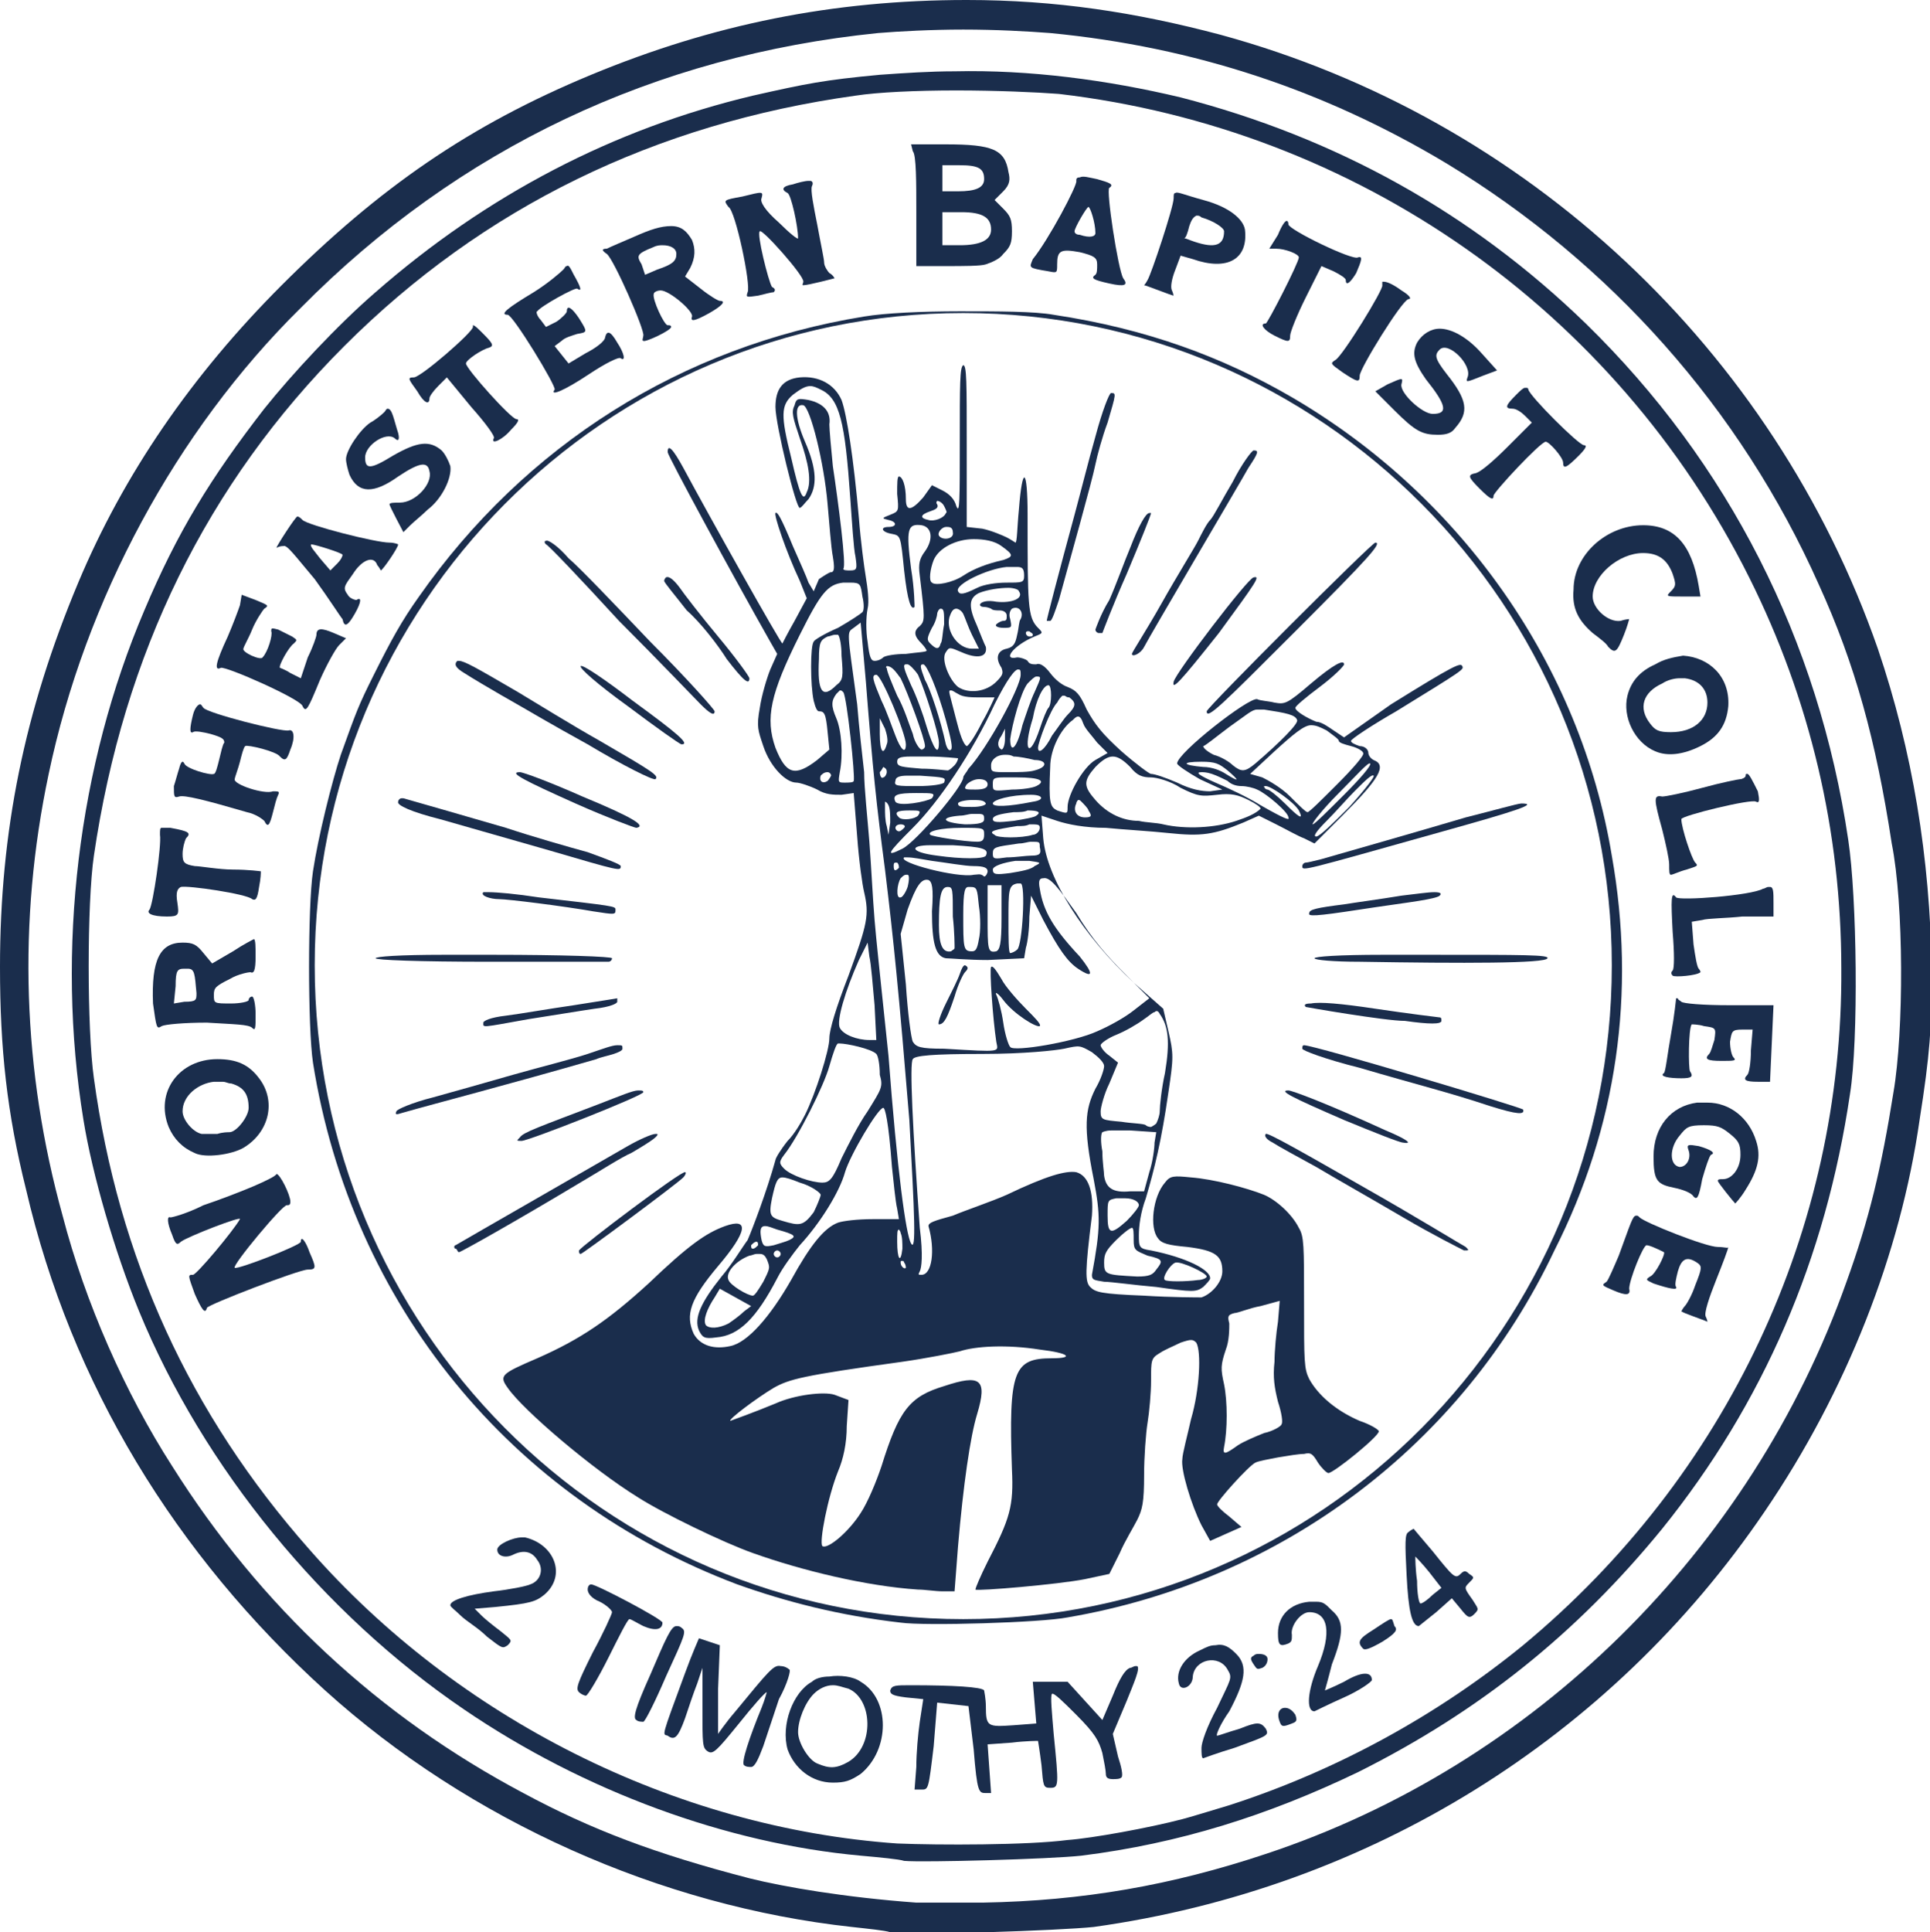 <?xml version="1.0" encoding="utf-8"?>
<!-- Generator: Adobe Illustrator 19.1.0, SVG Export Plug-In . SVG Version: 6.00 Build 0)  -->
<svg version="1.1" id="Layer_1" xmlns="http://www.w3.org/2000/svg" xmlns:xlink="http://www.w3.org/1999/xlink" x="0px" y="0px"
	 viewBox="0 0 111 111.1" style="enable-background:new 0 0 111 111.1;" xml:space="preserve">
<style type="text/css">
	.st0{fill:#1A2D4C;}
</style>
<g>
	<path class="st0" d="M39.2,93.6c-0.1-0.1-0.2-0.1-0.3-0.1c-0.3,0-0.6,0.7-1.5,2.8c-0.9,2-1,2.5-0.8,2.6C36.7,99,36.9,99,37,99
		c0.1,0,0.7-1.2,1.3-2.6C39.4,94,39.5,93.8,39.2,93.6z"/>
	<path class="st0" d="M38.1,93.3c0-0.2-3.8-2.2-4.1-2.2c-0.1,0-0.2,0.1-0.2,0.3c0,0.2,0.2,0.5,0.7,0.7c0.4,0.2,0.7,0.5,0.7,0.6
		s-0.5,1.2-1.1,2.3c-0.9,1.8-1,2.1-0.8,2.3c0.1,0.1,0.3,0.2,0.4,0.2c0.1,0,0.7-1,1.3-2.2c0.6-1.2,1.1-2.2,1.2-2.2s0.4,0.2,0.8,0.4
		C37.7,93.8,38.1,93.7,38.1,93.3z"/>
	<path class="st0" d="M45.4,96c-0.1-0.1-0.3-0.2-0.5-0.2c-0.4-0.1-0.7,0.3-2.6,2.6c-0.6,0.7-1,1.3-1,1.3c0,0,0-1.2,0-2.6l0.1-2.5
		l-0.6-0.2c-0.3-0.1-0.6-0.2-0.6-0.2l0,0c0,0-0.4,0.9-0.8,2c-1.4,3.8-1.3,3.5-1,3.6c0.4,0.3,0.6,0.1,1-1c0.2-0.6,0.5-1.5,0.7-2
		l0.3-0.9l0,2.3c0,2.1,0,2.3,0.3,2.5c0.3,0.2,0.5,0,1.8-1.6c0.8-1,1.5-1.8,1.6-1.8c0,0-0.1,0.4-0.3,0.9c-0.7,1.7-1.2,3.2-1,3.3
		c0.1,0.1,0.3,0.1,0.4,0.1c0.2,0,0.4-0.4,0.7-1.2c0.2-0.6,0.6-1.8,0.9-2.7C45.3,96.8,45.5,96,45.4,96z"/>
	<path class="st0" d="M30.2,88.4c-0.1,0-0.1,0-0.2,0v0c-0.5,0-1.4,0.4-1.4,0.7c0,0.4,0.5,0.5,0.9,0.3c0.6-0.3,1.1-0.2,1.4,0.3
		c0.4,0.5,0.2,1.2-0.4,1.4c-0.2,0.1-1.2,0.3-2.1,0.4c-1.5,0.2-2.5,0.5-2.5,0.8c0,0.1,0.3,0.3,0.6,0.6s1,0.7,1.5,1.2
		c0.9,0.7,0.9,0.7,1.2,0.5c0.3-0.3,0.2-0.3-0.4-0.8c-0.4-0.3-0.9-0.7-1.1-0.9l-0.4-0.4l1.2-0.1c2-0.2,2.3-0.3,2.8-0.7
		C32.6,90.6,31.9,88.8,30.2,88.4z"/>
	<path class="st0" d="M17.3,71.4c0,0.2-3.6,1.6-3.8,1.5c-0.2-0.1,2.8-3.7,3-3.6c0.1,0,0.2,0,0.2-0.2c0-0.4-0.6-1.6-0.8-1.6
		c0,0,0,0,0,0c0,0.1-0.6,0.4-1.3,0.7c-0.7,0.3-2,0.8-2.9,1.1C10.7,69.8,9.9,70,9.8,70c-0.2-0.1-0.2,0.3,0.1,1
		c0.2,0.6,0.3,0.6,0.5,0.4c0.4-0.3,3.5-1.5,3.4-1.3c-0.4,0.7-2.5,3.2-2.7,3.2c-0.3,0-0.3,0,0.1,1.1c0.4,0.9,0.6,1.2,0.7,0.8
		C12,75,17.2,73,17.7,73c0.5,0,0.5-0.1,0.1-1C17.6,71.4,17.3,71,17.3,71.4z"/>
	<path class="st0" d="M95.2,38.2c-0.9,0.4-1.4,1-1.6,1.8c-0.3,1.2,0.4,2.7,1.6,3.2c0.7,0.3,1.6,0.2,2.6-0.3c1-0.5,1.5-1.2,1.6-2.3
		c0.1-1.7-1.1-2.8-2.6-2.9C96.2,37.8,95.7,37.9,95.2,38.2z M98.2,40.4c0,1-0.8,1.7-2.1,1.7c-0.7,0-0.9-0.1-1.2-0.5
		c-0.7-0.9-0.4-1.8,0.7-2.3c0.3-0.2,0.7-0.3,1-0.3c0.1,0,0.2,0,0.3,0C97.7,39.1,98.2,39.6,98.2,40.4z"/>
	<path class="st0" d="M11.2,66.3c0.6,0.3,2.1,0.1,2.8-0.3c1.5-0.9,1.9-2.7,0.9-4c-0.6-0.8-1.3-1.1-2.4-1.1c-2.2,0-3.6,1.9-2.8,3.9
		C10,65.5,10.5,66,11.2,66.3z M12.3,62.2c0.1,0,0.2,0,0.2,0v0c0.1,0,0.2,0,0.3,0c0.2,0,0.3,0.1,0.5,0.1c0.7,0.2,1,0.6,1,1.4
		c0,0.5-0.7,1.4-1.1,1.4c-0.1,0-0.4,0-0.7,0.1c-0.3,0-0.7,0-0.9,0c-0.5-0.1-1.1-0.8-1.1-1.3C10.5,63,11.4,62.3,12.3,62.2z"/>
	<path class="st0" d="M71.3,99.4c-0.7,0.2-1.2,0.4-1.3,0.4c-0.1,0,0.2-0.7,0.7-1.4c0.9-1.7,1.1-2.6,0.4-3.3
		c-0.4-0.4-0.7-0.6-1.2-0.5c-0.3,0-0.5,0.1-0.9,0.3c-0.9,0.4-1.4,1.2-1.2,1.9c0.1,0.5,0.8,0.2,0.8-0.4c0.1-1,1.5-1.3,2-0.4
		c0.3,0.5,0.2,0.5-0.6,2.2c-0.6,1.1-0.9,2-0.9,2.3c0,0.3,0,0.6,0.1,0.6c0,0,0.8-0.3,1.8-0.6c1.9-0.7,2-0.7,1.8-1.1
		C72.5,99,72.3,99,71.3,99.4z"/>
	<path class="st0" d="M77.3,96.7c-0.6,0.3-1.1,0.5-1.1,0.5c0,0,0.2-0.7,0.4-1.5c0.7-1.8,0.7-2.5,0-3.1c-0.4-0.4-0.5-0.5-0.9-0.5
		c-0.1,0-0.3,0-0.4,0c-1.1,0.1-1.8,0.8-1.8,1.8c0,0.7,0.1,0.8,0.6,0.6c0.2-0.1,0.2-0.2,0.2-0.5c-0.1-0.5,0.5-1.3,1-1.3
		c1.1,0,1.3,1.2,0.5,3.1c-0.6,1.4-0.7,2.6-0.2,2.6c0,0,0.8-0.4,1.7-0.8c0.9-0.4,1.6-0.9,1.6-1C78.9,96.1,78.3,96.1,77.3,96.7z"/>
	<path class="st0" d="M84.5,91c0.3-0.3,0.3-0.3,0-0.5c-0.2-0.2-0.3-0.2-0.5,0c-0.3,0.3-0.4,0.2-1.6-1.3c-0.6-0.7-1.1-1.3-1.1-1.3
		l0,0c0,0-0.2,0.1-0.3,0.2c-0.2,0.1-0.2,0.6-0.1,2.5c0.1,2,0.3,2.9,0.7,2.9c0,0,0.5-0.4,1-0.8l0.9-0.8l0.5,0.6
		c0.4,0.5,0.5,0.6,0.8,0.3s0.2-0.3-0.1-0.8C84.2,91.3,84.2,91.3,84.5,91z M82.4,91.7c-0.3,0.3-0.6,0.5-0.7,0.5
		c-0.1,0-0.2-0.6-0.2-1.3c-0.1-0.7-0.1-1.3-0.1-1.4c0,0,0.4,0.4,0.8,0.9l0.7,0.9L82.4,91.7z"/>
	<path class="st0" d="M49.5,96.7c-0.4-0.3-1.2-0.4-1.8-0.3c-0.4,0-0.8,0.1-1,0.3c-1.1,0.6-1.8,2.5-1.4,3.9c0.4,1.1,1.4,1.9,2.6,1.9
		c0.7,0,1-0.1,1.6-0.5C51.2,100.6,51.2,97.7,49.5,96.7z M48.8,101.3c-0.7,0.4-1.1,0.4-1.8,0.1c-0.5-0.2-1.1-1.2-1.1-1.8
		c0-0.7,0.4-1.7,0.9-2.2c0.3-0.3,0.7-0.5,1.1-0.5c0.3,0,0.5,0.1,0.9,0.2C50.2,97.7,50.3,100.4,48.8,101.3z"/>
	<path class="st0" d="M73.9,98.2c-0.3,0-0.5,0.3-0.3,0.8c0.1,0.3,0.2,0.3,0.7,0.1c0.3-0.1,0.3-0.2,0.2-0.5
		C74.3,98.3,74.1,98.2,73.9,98.2z"/>
	<path class="st0" d="M72.4,95.1c-0.1,0-0.2,0-0.3,0.1c-0.2,0.1-0.2,0.2,0,0.5c0.2,0.3,0.2,0.3,0.5,0.2c0.2-0.1,0.3-0.3,0.3-0.5
		C72.9,95.2,72.7,95.1,72.4,95.1z"/>
	<path class="st0" d="M65.4,95.8L65.4,95.8c0,0-0.1,0-0.1,0c-0.1,0-0.2,0.1-0.3,0.1c-0.3,0.1-0.6,0.6-1,1.6l-0.6,1.4l-1-1.1l-1-1.1
		l-1,0l-1,0l0.1,1.2l0.1,1.2l-1.3,0.1c-1.5,0.1-1.6,0.1-1.6-1.1c0-0.4-0.1-0.9-0.1-0.9c-0.1-0.2-1.8-0.3-4.2-0.3
		c-0.9,0-1.1,0-1.2,0.3c0,0.2,0.1,0.3,0.9,0.4l1,0.1L52.9,99c-0.1,0.7-0.2,1.8-0.2,2.6l-0.1,1.3H53c0.4,0,0.4,0,0.7-2.5l0.2-2.5
		l0.9,0.1l0.9,0.1l0.3,2.5c0.2,2.5,0.3,2.5,0.7,2.5H57l-0.1-1.4l-0.1-1.4l1.4-0.1c0.8-0.1,1.5-0.1,1.5-0.1c0,0,0.1,0.6,0.2,1.4
		c0.1,1.2,0.1,1.3,0.5,1.3c0.5,0,0.5-0.1,0.2-3.1c-0.1-1.2-0.2-2.2-0.1-2.3s0.7,0.5,1.4,1.2c1.1,1.1,1.3,1.5,1.5,2.2
		c0.1,0.5,0.2,1,0.2,1.2c0,0.2,0.1,0.3,0.4,0.3c0.2,0,0.4,0,0.5-0.1c0.1-0.1,0-0.6-0.2-1.2L64,99.7l0.8-1.9
		C65.2,96.8,65.6,95.9,65.4,95.8C65.5,95.8,65.5,95.8,65.4,95.8z"/>
	<path class="st0" d="M14.5,59.1c0.2,0.2,0.2,0,0.2-0.8c0-0.5-0.1-1-0.2-1c-0.1,0-0.2,0.1-0.2,0.2c0,0.1-0.5,0.2-1,0.2
		c-1,0-1,0-1-0.5c0-0.4,0.1-0.5,0.9-0.9c0.5-0.3,1.1-0.4,1.2-0.4c0.2,0.1,0.3-0.1,0.3-0.9c0-0.5,0-1-0.1-1c0,0-0.6,0.3-1.2,0.7
		l-1.2,0.7l-0.5-0.6c-0.4-0.5-0.6-0.6-1.2-0.6c-1.3,0-1.8,1-1.7,3.5C9,59.1,9,59.2,9.3,59c0.2-0.1,1.3-0.2,2.6-0.2
		C13.5,58.9,14.3,58.9,14.5,59.1z M10.6,57.6L10,57.7l0.1-1c0-0.9,0.1-1,0.5-1c0.1,0,0.1,0,0.2,0h0c0.4,0,0.4,0.3,0.5,1.4
		C11.3,57.5,11.3,57.6,10.6,57.6z"/>
	<path class="st0" d="M73.3,19.3c0.8,0.4,0.9,0.4,0.9,0c0-0.2,0.4-1.2,0.9-2.2l0.9-1.8l0.7,0.3c0.4,0.2,0.7,0.4,0.7,0.5
		c0,0.4,0.3,0.1,0.6-0.4c0.3-0.7,0.4-1,0.1-0.9c-0.3,0.2-4-1.6-4-1.9c0-0.2-0.1-0.2-0.1-0.2c-0.1,0-0.3,0.3-0.5,0.8L73,14.3h0.4
		c0.5,0,1.3,0.3,1.3,0.5c0,0.3-1.8,3.8-1.9,3.8C72.4,18.6,72.7,19,73.3,19.3z"/>
	<path class="st0" d="M52.7,12.2v3.1h1.7c1,0,2,0,2.3-0.1s0.8-0.3,1-0.6c0.4-0.4,0.5-0.6,0.5-1.3c0-0.7-0.1-0.9-0.5-1.3l-0.5-0.5
		l0.5-0.5c0.4-0.4,0.4-0.7,0.3-1.1c-0.2-1.3-0.9-1.6-3.6-1.6h-2l0.1,0.4C52.7,8.9,52.7,10.5,52.7,12.2z M54.2,10.3V9.5h1
		c1.1,0,1.4,0.2,1.4,0.8c0,0.5-0.5,0.7-1.5,0.7h-0.9V10.3z M54.2,13.2v-1h1.1c1.2,0,1.7,0.3,1.7,1c0,0.6-0.6,0.9-1.8,0.9h-1V13.2z"
		/>
	<path class="st0" d="M43,16.8c-0.1,0.3-0.1,0.3,0.6,0.2c0.4-0.1,0.8-0.2,0.9-0.2c0.1-0.1,0.1-0.2-0.1-0.3c-0.2-0.3-0.9-3.1-0.7-3.2
		c0.1-0.2,2.6,2.6,2.5,2.9c0,0.1-0.1,0.2,0,0.2c0.3,0,1.8-0.4,1.8-0.4c0,0-0.1-0.2-0.3-0.3c-0.1-0.1-0.3-0.4-0.3-0.6
		c0-0.2-0.2-1.1-0.4-2.2c-0.2-1-0.4-2-0.3-2.2c0.1-0.2,0-0.3-0.1-0.3h0c0,0-0.1,0-0.1,0c-0.2,0-0.6,0.1-0.9,0.2
		c-0.6,0.1-0.7,0.3-0.3,0.5c0.2,0.1,0.6,1.9,0.6,2.6c0,0.1-0.5-0.3-1.1-0.9c-0.8-0.7-1.1-1.2-1-1.4c0.1-0.4,0.1-0.4-1.1-0.1
		c-1.1,0.2-1.1,0.2-0.8,0.6C42.3,12.1,43.2,16.4,43,16.8z"/>
	<path class="st0" d="M82.4,23.8c-0.6,0-1.9-1.2-1.8-1.7c0.1-0.4,0.1-0.4-0.8,0l-0.7,0.4l1.1,1.1c1.2,1.2,1.6,1.4,2.5,1.4
		c0.5,0,0.8-0.1,1-0.4c0.8-0.9,0.7-1.6-0.5-3.1c-0.7-0.9-0.7-1.1-0.4-1.4c0.5-0.5,1.9,0.9,1.6,1.6c-0.1,0.3-0.1,0.3,0.9-0.1l0.8-0.3
		l-0.9-1c-0.8-0.9-1.7-1.4-2.4-1.4l0,0c-0.5,0-1,0.3-1.3,0.8c-0.3,0.6-0.2,1.1,0.5,2.1C83.2,23.3,83.3,23.8,82.4,23.8z"/>
	<path class="st0" d="M34.9,14.6c0.4,0.3,2.2,4.4,2.1,4.7c0,0.1-0.1,0.3,0,0.3c0.1,0.1,1.6-0.6,1.6-0.8c0-0.1-0.1-0.1-0.2-0.1
		c-0.2,0-0.9-1.5-0.8-1.8c0-0.1,0.2-0.2,0.4-0.2c0.5,0,1.9,1.2,1.8,1.5c-0.1,0.3,0.1,0.3,1-0.2c0.7-0.4,1-0.7,0.6-0.7
		c-0.1,0-0.6-0.3-1.1-0.7l-0.9-0.7l0.3-0.5c0.3-0.6,0.3-1.1,0.1-1.6c-0.3-0.5-0.6-0.8-1.2-0.8s-1.2,0.2-2.1,0.6
		c-0.7,0.3-1.4,0.6-1.6,0.7C34.6,14.3,34.6,14.4,34.9,14.6z M37.6,14.2c0.2-0.1,0.4-0.1,0.5-0.1c0.5,0,0.8,0.2,0.8,0.5
		c0,0.4-0.2,0.6-1.1,0.9l-0.7,0.3l-0.2-0.6C36.6,14.7,36.6,14.6,37.6,14.2z"/>
	<path class="st0" d="M87,23.5c0.2,0,0.5,0.2,0.7,0.4l0.4,0.4l-1.4,1.4c-0.8,0.8-1.5,1.4-1.8,1.5c-0.5,0.1-0.5,0.2,0.2,0.9
		c0.6,0.6,0.8,0.7,0.8,0.4c0-0.2,2.7-3.1,3-3.1c0.2,0,1,0.9,1,1.2c0,0.4,0.2,0.3,0.9-0.4c0.4-0.4,0.5-0.6,0.3-0.6
		c-0.3,0-3.1-2.8-3.2-3.2c0,0,0-0.1-0.1-0.1c0,0-0.1,0-0.1,0c-0.1,0-0.3,0.2-0.5,0.4C86.6,23.3,86.5,23.5,87,23.5z"/>
	<path class="st0" d="M67.4,16.7c-0.1-0.2,0-0.7,0.2-1.2l0.3-0.8l0.7,0.2c2,0.7,3.2,0,3-1.7c-0.1-0.6-0.9-1.3-2.4-1.7
		c-1.1-0.3-1.5-0.5-1.6-0.4c-0.1,0-0.1,0.1-0.1,0.3c0,0.5-1.3,4.4-1.5,4.7c-0.1,0.2-0.2,0.3-0.2,0.3c0.1,0,1.6,0.6,1.7,0.6
		C67.5,17.1,67.5,16.9,67.4,16.7z M68.4,13c0.1-0.3,0.2-0.5,0.4-0.6c0,0,0.1,0,0.1,0c0,0,0.1,0,0.2,0.1c0.7,0.2,1.3,0.6,1.3,0.8
		c0,0.8-0.5,1-1.7,0.6c-0.3-0.1-0.5-0.2-0.6-0.2C68.2,13.7,68.3,13.4,68.4,13z"/>
	<path class="st0" d="M60.3,15.6c0.5,0.1,0.5,0.1,0.5-0.4c0-0.8,0.2-0.9,1.3-0.7c0.8,0.2,1,0.3,1,0.7c0,0.3,0,0.5-0.1,0.6
		c-0.3,0.2-0.1,0.3,0.8,0.5c0.9,0.2,1.1,0.1,0.8-0.3c-0.3-0.5-1-5.1-0.8-5.2c0.3-0.2,0-0.3-0.7-0.5c-0.5-0.1-0.8-0.2-1-0.1
		c-0.2,0-0.2,0.1-0.2,0.2c0.1,0.2-1.6,3.4-2.5,4.5C59.2,15.4,59.1,15.4,60.3,15.6z M62.6,11.9c0.1,0,0.4,0.9,0.4,1.5
		c0,0.2-0.3,0.3-0.9,0.1c-0.2,0-0.3-0.1-0.3-0.2C61.8,13.1,62.5,11.9,62.6,11.9z"/>
	<path class="st0" d="M76.8,20.7c-0.3,0.2-0.3,0.2,0.4,0.7c0.9,0.6,1,0.6,1,0.2c0-0.4,2.4-4.3,2.8-4.4c0.2,0,0.1-0.2-0.4-0.5
		c-0.4-0.3-0.8-0.5-1-0.5c0,0-0.1,0-0.1,0c0,0,0,0.1,0,0.2C79.6,16.6,77.2,20.5,76.8,20.7z"/>
	<path class="st0" d="M22.9,27.4c1.2-0.8,1.7-0.9,1.8-0.3c0.2,0.7-0.8,1.8-1.7,1.8c-0.3,0-0.6,0-0.6,0.1c0,0.1,0.8,1.6,0.8,1.6
		c0,0,0.2-0.2,0.4-0.4c0.2-0.2,0.7-0.6,1-0.9c0.8-0.6,1.4-1.8,1.3-2.5c-0.1-0.3-0.3-0.7-0.5-0.9c-0.7-0.6-1.4-0.5-2.8,0.3
		c-1.3,0.8-1.6,0.8-1.6,0.1c0-0.7,1.2-1.5,1.7-1.1c0.2,0.2,0.3,0.1,0.2-0.3c-0.1-0.3-0.2-0.7-0.3-1c-0.1-0.3-0.2-0.4-0.3-0.4l0,0
		c-0.1,0-0.1,0.1-0.2,0.2c-0.2,0.2-0.6,0.5-0.8,0.6c-0.6,0.4-1.4,1.6-1.4,2.1c0,0.2,0.1,0.6,0.2,0.9C20.6,28.4,21.5,28.4,22.9,27.4z
		"/>
	<path class="st0" d="M29.2,18.1c0.3,0,2.8,4.1,2.7,4.3c-0.3,0.4,0.5,0.1,2-0.9c0.9-0.6,1.7-1,1.8-0.9c0.3,0.2,0.2-0.3-0.2-0.9
		c-0.4-0.7-0.6-0.7-0.7-0.3c0,0.2-0.5,0.6-1.1,0.9l-1,0.6l-0.4-0.5l-0.4-0.5l0.4-0.3c0.2-0.2,0.6-0.3,0.9-0.4
		c0.6-0.1,0.6-0.1,0.1-0.9c-0.4-0.6-0.7-0.8-0.7-0.4c0,0.1-0.3,0.4-0.6,0.6l-0.6,0.3l-0.3-0.4c-0.2-0.2-0.3-0.5-0.2-0.5
		c0.2-0.3,2.2-1.4,2.3-1.3c0.3,0.2,0.2-0.1-0.2-0.8c-0.2-0.4-0.3-0.6-0.4-0.5c-0.1,0-0.1,0.1-0.2,0.2c-0.2,0.2-0.9,0.8-1.7,1.3
		C29.2,17.7,28.7,18.1,29.2,18.1z"/>
	<path class="st0" d="M16.3,31.4c0.2-0.1,0.7,0.6,1.8,1.9c0.8,1.1,1.5,2.2,1.6,2.3c0.1,0.5,0.3,0.4,0.7-0.3c0.4-0.7,0.4-1,0.1-0.8
		c-0.1,0-0.4-0.1-0.5-0.3c-0.3-0.4-0.2-0.5,0.3-1.2c0.5-0.8,1.2-1.1,1.4-0.5c0.1,0.1,0.2,0.3,0.2,0.3c0.1,0,1-1.3,1-1.5
		c0,0-0.2-0.1-0.5-0.1c-0.8,0-4.7-1-5-1.3c-0.1-0.1-0.2-0.2-0.3-0.2c-0.1,0-1.2,1.7-1.2,1.8C16.1,31.4,16.2,31.4,16.3,31.4z
		 M19.7,31.9c0,0.1-0.1,0.3-0.3,0.5L19,32.8l-0.6-0.7c-0.3-0.4-0.6-0.7-0.5-0.8C18.1,31.3,19.7,31.8,19.7,31.9z"/>
	<path class="st0" d="M10.3,45.8c0.3-0.1,1.5,0.2,3.9,0.9c0.5,0.1,0.9,0.4,1,0.5c0.2,0.4,0.3,0.3,0.5-0.5c0.1-0.4,0.2-0.8,0.3-1
		c0.1-0.2,0-0.2-0.3-0.2c-0.5,0.2-2.3-0.4-2.2-0.7c0-0.1,0.2-0.6,0.3-1c0.1-0.4,0.2-0.8,0.3-0.9c0.1-0.1,1.8,0.3,2,0.6
		c0.3,0.3,0.4,0.2,0.6-0.4c0.3-0.7,0.2-1.2-0.1-1.1c-0.4,0.1-4.7-1-4.9-1.3c-0.1-0.1-0.1-0.2-0.2-0.2c-0.1,0-0.3,0.2-0.4,0.6
		c-0.2,0.8-0.2,1.1,0,1c0.1-0.1,0.6,0,1,0.1c0.7,0.2,0.8,0.3,0.8,0.5c-0.1,0.1-0.2,0.6-0.3,1c-0.1,0.4-0.2,0.8-0.3,0.8
		c-0.2,0.1-1.6-0.3-1.7-0.6c-0.1-0.2-0.2-0.1-0.3,0.3c-0.1,0.3-0.2,0.7-0.3,1C10,45.8,10,45.9,10.3,45.8z"/>
	<path class="st0" d="M12.7,38.4c0.3-0.1,4.6,1.8,4.7,2.2c0.2,0.4,0.3,0.2,1-1.5c0.4-0.9,0.9-1.8,1.1-2l0.4-0.4l-0.7-0.3
		c-0.7-0.3-1-0.3-1,0.1c0,0.1-0.2,0.7-0.5,1.3L17.3,39l-0.6-0.3c-0.3-0.2-0.6-0.3-0.6-0.3c-0.1-0.1,0.5-1.2,0.8-1.4
		c0.2-0.2,0.2-0.2-0.1-0.4c-0.2-0.1-0.6-0.3-0.8-0.4c-0.4-0.1-0.4-0.1-0.4,0.1c0.1,0.2-0.2,1.2-0.5,1.5C15,38,13.9,37.5,14,37.3
		c0-0.1,0.3-0.6,0.5-1.1c0.2-0.5,0.6-1.1,0.7-1.2c0.3-0.2,0.2-0.2-0.5-0.5l-0.8-0.3l-0.1,0.6c-0.1,0.3-0.4,1.1-0.7,1.8
		C12.4,38.1,12.3,38.6,12.7,38.4z"/>
	<path class="st0" d="M24.7,22.9c0-0.1,0.2-0.4,0.5-0.7l0.5-0.5l1.4,1.7c0.8,0.9,1.4,1.7,1.3,1.8c-0.2,0.4,0.5,0.1,1-0.5
		c0.4-0.4,0.5-0.6,0.3-0.6c-0.3,0-2.9-2.9-2.9-3.2c0-0.2,0.9-0.8,1.3-0.9c0.3-0.1,0.3-0.2-0.3-0.8c-0.3-0.3-0.5-0.5-0.6-0.5
		c0,0,0,0,0,0.1c0,0.3-3,2.9-3.4,2.9c-0.4,0-0.3,0.1,0.2,0.8C24.4,23.2,24.7,23.3,24.7,22.9z"/>
	<path class="st0" d="M91.6,36.4c0.4,0.3,0.8,0.6,0.9,0.8c0.4,0.4,0.5,0.3,0.9-0.7c0.2-0.5,0.3-0.9,0.3-0.9s-0.2,0-0.5,0.1
		c-0.7,0.1-1.6-0.7-1.6-1.4c0-1.2,1.5-2.5,2.9-2.5c0.9,0,1.4,0.4,1.7,1.2c0.2,0.6,0.2,0.7-0.1,1c-0.3,0.3-0.3,0.3,0.7,0.3h1
		l-0.1-0.6c-0.4-2.4-1.4-3.5-3.2-3.5c-2.1,0-4,1.7-4,3.7C90.4,35,90.8,35.7,91.6,36.4z"/>
	<path class="st0" d="M10.2,51.9c-0.1-0.6,0-0.8,0.2-0.9c0.4-0.1,3.8,0.4,4.1,0.7c0.2,0.1,0.3,0,0.4-0.7c0.1-0.5,0.1-0.8,0.1-0.9
		c0,0-0.7-0.1-1.6-0.1c-0.8,0-1.9-0.2-2.2-0.2c-0.6-0.1-0.7-0.2-0.7-0.7c0-0.3,0.1-0.7,0.2-0.9c0.3-0.3,0.2-0.4-0.9-0.6
		c-0.2,0-0.4,0-0.5,0c-0.1,0-0.1,0.1-0.1,0.4c0.1,0.6-0.4,4-0.6,4.3c-0.2,0.2,0.1,0.4,1,0.4C10.3,52.7,10.3,52.6,10.2,51.9z"/>
	<path class="st0" d="M80,93.1c-0.1,0-0.4,0.2-1,0.6c-0.8,0.5-1,0.7-0.6,1.1c0.1,0.1,0.4,0,1.1-0.4c0.8-0.5,0.9-0.7,0.7-0.9
		C80.1,93.2,80.1,93.1,80,93.1z"/>
	<path class="st0" d="M96.7,57.6c-0.1-0.1-0.2-0.1-0.2-0.2h0c0,0,0,0-0.1,0c0,0-0.1,1-0.3,2.1s-0.3,2.1-0.4,2.2
		c-0.3,0.2,0.3,0.3,1,0.3c0.6,0,0.7-0.1,0.5-0.4c-0.1-0.1-0.1-2.5,0.1-2.7c0,0,0.4,0,0.7,0.1c0.7,0.1,0.7,0.1,0.6,0.8
		c-0.1,0.3-0.2,0.7-0.3,0.8c-0.3,0.3-0.1,0.4,0.7,0.4c0.7,0,0.9,0,0.7-0.2c-0.1-0.1-0.2-0.5-0.2-0.9c0.1-0.6,0.1-0.7,0.7-0.7h0.6
		l-0.1,1.2c0,0.7-0.1,1.3-0.2,1.4c-0.3,0.3-0.1,0.4,0.6,0.4h0.7l0.1-2.2l0.1-2.2l-2.5,0C97.9,57.8,96.8,57.7,96.7,57.6z"/>
	<path class="st0" d="M98.2,63.4L98.2,63.4c-0.2,0-0.4,0-0.6,0c-1.5,0.2-2.5,1.4-2.5,3.1c0,1.4,0.2,1.6,1.2,1.8
		c0.5,0.1,1,0.3,1.1,0.5c0.2,0.2,0.3,0.1,0.5-1c0.2-0.7,0.4-1.3,0.5-1.4c0.3-0.1,0-0.3-0.7-0.5c-0.6-0.1-0.7-0.1-0.6,0.2
		c0.2,0.5-0.1,1-0.5,1C96,67,96,66,96.6,65.3c0.4-0.5,0.5-0.6,1.4-0.6c0.8,0,1,0.1,1.5,0.5c0.5,0.4,0.6,0.6,0.6,1.2
		c0,0.8-0.5,1.4-1,1.4c-0.2,0-0.3,0-0.3,0.1c0,0.1,0.9,1.2,1,1.3c0,0,0.3-0.3,0.6-0.8c0.7-1.1,0.9-1.9,0.6-2.8
		C100.6,64.3,99.5,63.4,98.2,63.4z"/>
	<path class="st0" d="M98.8,71.7c-0.7,0-4.2-1.4-4.5-1.7c-0.1-0.1-0.1-0.1-0.2-0.1h0c-0.2,0-0.3,0.4-1,2.3c-0.3,0.7-0.6,1.4-0.7,1.5
		c-0.3,0.2-0.3,0.2,0.4,0.5c0.7,0.3,1,0.3,0.9-0.1c0-0.5,0.8-2.5,1-2.5c0.2,0,0.8,0.3,1,0.4c0.1,0.1-0.5,1.3-0.8,1.4
		c-0.3,0.2-0.2,0.2,0.2,0.4c0.9,0.3,1.4,0.4,1.3,0.2c-0.1-0.1,0-0.5,0.1-0.9c0.2-0.7,0.5-0.9,1.1-0.5c0.3,0.2,0.3,0.3-0.1,1.3
		c-0.2,0.6-0.5,1.1-0.6,1.2s-0.2,0.3-0.2,0.3c0.1,0.1,1.3,0.5,1.5,0.6c0,0,0-0.1-0.1-0.3c-0.1-0.2,0.2-1.1,0.6-2.1s0.7-1.8,0.7-1.9
		C99.4,71.8,99.2,71.7,98.8,71.7z"/>
	<path class="st0" d="M96.4,51.6c-0.3-0.4-0.3,0.1-0.2,2c0.1,1.2,0.1,2.1,0,2.2c-0.1,0.1-0.1,0.2,0,0.3c0.1,0.1,1.4,0,1.6-0.2
		c0,0,0-0.1-0.1-0.2c-0.1-0.1-0.2-0.7-0.3-1.4L97.3,53l0.6-0.1c0.3-0.1,1.4-0.1,2.3-0.2l1.8,0v-0.8c0-0.6,0-0.9-0.2-0.9
		c0,0-0.1,0-0.1,0c-0.1,0-0.2,0.1-0.3,0.1C100.7,51.5,96.6,51.8,96.4,51.6z"/>
	<path class="st0" d="M92.7,49.2c-1.8-10.9-8.6-20.6-18.3-26.3c-4.1-2.4-8.5-4-13.8-4.8c-1.1-0.2-3.2-0.2-5.4-0.2v0
		c-2.2,0-4.3,0.1-5.5,0.3c-10.5,1.7-19.5,7.4-25.6,16.1c-1,1.4-1.6,2.5-2.6,4.5c-0.9,1.8-1,2.1-1.9,4.6c-0.5,1.5-1.3,4.7-1.6,6.7
		c-0.3,2-0.3,9,0,11c2.2,13.9,11.4,25.1,24.4,30c2.8,1,5.9,1.8,9.4,2.2c1.4,0.2,8.1,0,9.6-0.3c12.3-2.1,22.7-9.9,28-21.1
		C93,64.8,94.1,57.1,92.7,49.2z M55.4,93.1c-20.6,0-37.3-16.8-37.3-37.6C18.1,34.8,34.8,18,55.4,18C76,18,92.7,34.8,92.7,55.5
		C92.7,76.3,76,93.1,55.4,93.1z"/>
	<path class="st0" d="M108,37.3C102,20.1,87.8,6.8,70.2,2c-4.9-1.3-9.5-2-14.6-2v0C47.9,0,41,1.4,34,4.3C27,7.2,21.8,10.8,16.2,16.4
		C11,21.6,7.1,27.3,4.5,33.5C1.4,40.9,0,47.8,0,55.6c0,4.7,0.4,8.4,1.5,12.8c2.6,11.2,8.6,21,17.2,28.8c8.3,7.5,19.3,12.4,30.3,13.6
		c0.9,0.1,1.9,0.2,2.2,0.3c1.3,0.2,9.8-0.1,11.7-0.3c15.8-2.2,29.7-10.8,38.6-23.9c4.7-6.9,7.8-14.8,8.9-22.5
		c0.6-3.8,0.7-5.3,0.7-8.6C111,49.3,110,43.2,108,37.3z M108.9,62.8c-0.7,4.4-1.4,7.3-2.7,10.9c-5.5,15.5-18,27.8-33.4,32.9
		c-5.4,1.8-10.5,2.7-16.3,2.8c-1.7,0-3.4,0-3.8,0c-4.1-0.3-7.6-0.9-9.6-1.4c-5.4-1.4-9.1-2.8-13-4.9C21.8,98.7,15,92.4,9.9,84.3
		c-2.7-4.2-5-9.4-6.3-14.4C1.3,61.6,1,53,2.8,44.5c2.1-10,7.3-19.7,14.5-26.8C26.4,8.5,37.7,3.2,50.5,1.9c1.2-0.1,3.1-0.2,4.9-0.2
		c1.9,0,3.7,0.1,5,0.2c8.3,0.8,15.8,3.3,22.8,7.5c9.4,5.7,16.9,14.1,21.4,24.2c2.1,4.6,3.3,9,4.2,14.9
		C109.5,52,109.5,59.3,108.9,62.8z"/>
	<path class="st0" d="M100.5,44.5L100.5,44.5c-0.1,0-0.1,0-0.1,0.1c0,0.1-0.2,0.2-0.3,0.2c-0.1,0-1.1,0.2-2.2,0.5s-2.1,0.5-2.3,0.5
		c-0.5-0.1-0.5,0.1,0,1.9c0.2,0.8,0.4,1.7,0.4,2c0,0.4,0,0.6,0.1,0.6c0.1,0,0.5-0.2,0.9-0.3c0.6-0.2,0.7-0.2,0.5-0.4
		c-0.2-0.2-0.8-2-0.8-2.5c0-0.2,4.1-1.2,4.3-1c0.2,0.1,0.2-0.1,0.1-0.6C100.8,44.9,100.6,44.5,100.5,44.5z"/>
	<path class="st0" d="M91.2,18.6c-6.6-6.4-14.4-10.7-23.3-13c-4.2-1-8.7-1.6-13-1.5l0,0c-1.4,0-2.9,0.1-4.3,0.2
		c-3.2,0.3-4.2,0.5-7.3,1.2c-8,1.9-15.3,5.7-21.7,11.3c-2.2,1.9-4.8,4.7-6.4,6.7c-3.1,4-5,7.1-6.9,11.6C4.5,44,3.2,54.6,4.8,64.4
		c0.5,3.1,1.8,7.6,3.2,11c3.7,9,10.6,17.4,18.7,22.9c6.9,4.7,15.1,7.7,22.8,8.4c1.1,0.1,2.2,0.2,2.5,0.3c1.1,0.1,8.4-0.1,10.2-0.3
		c5.6-0.7,10.7-2.3,15.9-4.8c7-3.5,12.6-8,17.5-14c5.8-7.2,9.4-15.5,10.8-25c0.5-3.1,0.4-11.3-0.1-14.6
		C104.6,36.8,99.4,26.6,91.2,18.6z M87.6,94.6c-4.9,4-10.7,7.2-16.9,9.2c-1,0.3-2.3,0.7-2.7,0.8c-1.9,0.5-5.2,1.1-6.6,1.2
		c-2.3,0.3-7.4,0.3-9.8,0.2c-12.8-0.9-25.3-7.2-33.8-16.9C10.9,81.3,6.8,72.3,5.4,62C5,59.2,5,51.9,5.4,49.2
		c1.7-11.6,6.5-21.4,14.4-29.3c8-8,17.9-12.8,29.4-14.4c1.3-0.2,3.5-0.3,5.8-0.3c2.3,0,4.6,0.1,5.9,0.2c17.1,2,32,12.4,39.7,27.8
		c3.5,7,5.3,14.6,5.3,22.5C106,70.7,99.3,84.9,87.6,94.6z"/>
	<path class="st0" d="M36.3,66.3c1.2-0.7,1.6-1,1.5-1.1c0,0,0,0-0.1,0c-0.2,0-0.9,0.3-1.6,0.7c-1.2,0.7-9.4,5.4-9.9,5.7
		c-0.1,0-0.1,0.2,0,0.2s0.1,0.2,0.2,0.2c0.1,0,3.3-1.8,6.8-3.9C34.4,67.4,35.8,66.5,36.3,66.3z"/>
	<path class="st0" d="M78.5,68.3c-3.5-2-5.6-3.2-5.7-3.1s0,0.3,0.4,0.5c0.3,0.2,1.4,0.8,2.5,1.4c1,0.6,3.3,1.9,5,2.9
		s3.3,1.8,3.5,1.9c0.3,0,0.3,0,0.1-0.2C84.1,71.6,81.5,70,78.5,68.3z"/>
	<path class="st0" d="M79.7,65c-3.5-1.6-5.4-2.3-5.6-2.3c-0.6,0,0.2,0.4,3.2,1.7c1.7,0.7,3.2,1.3,3.4,1.3
		C81.3,65.8,80.9,65.5,79.7,65z"/>
	<path class="st0" d="M35.3,60.6c0.3-0.1,0.5-0.2,0.5-0.3c0-0.2,0-0.2-0.3-0.2c-0.3,0-0.8,0.2-1.7,0.5c-0.9,0.3-2.9,0.8-4.3,1.2
		c-1.4,0.4-3.5,1-4.6,1.3c-1.2,0.3-2.1,0.7-2.1,0.8c-0.1,0.2,0,0.2,0.3,0.1c2.1-0.6,6-1.6,11.2-3.1C34.5,60.8,35,60.7,35.3,60.6z"/>
	<path class="st0" d="M31,51.6c-1.3-0.2-2.4-0.3-2.9-0.3l0,0c-0.2,0-0.3,0-0.3,0c-0.2,0.2,0.4,0.4,0.9,0.4c0.5,0,3.7,0.4,5.4,0.7
		c1.3,0.2,1.3,0.2,1.3-0.1C35.4,52.1,35.3,52.1,31,51.6z"/>
	<path class="st0" d="M35,55.3c0.1,0,0.2-0.1,0.2-0.2c0-0.1-2.9-0.2-6.8-0.2c-1.1,0-2.1,0-2.9,0c-2.5,0-3.9,0.1-3.9,0.2
		c0,0.1,2.4,0.2,6.6,0.2C31.8,55.3,34.9,55.3,35,55.3z"/>
	<path class="st0" d="M75,60.1c-0.1,0-0.1,0.1-0.1,0.2c0,0.1,1.3,0.6,3.3,1.1c3.4,1,5.1,1.4,7.5,2.2c1.6,0.5,2,0.5,1.9,0.2
		C87.6,63.7,75.6,60.1,75,60.1z"/>
	<path class="st0" d="M78.2,52.3c1.3-0.2,2.8-0.4,3.4-0.5c0.6-0.1,1.1-0.2,1.2-0.3c0.1-0.1,0.1-0.2-0.3-0.2c-0.4,0-1,0.1-1.9,0.2
		c-1.2,0.2-2.7,0.4-3.3,0.5c-1.6,0.2-2,0.3-2,0.5C75.2,52.7,75.6,52.7,78.2,52.3z"/>
	<path class="st0" d="M72.1,33.2c-0.3,0-4.5,5.5-4.6,6c-0.1,0.5,0.3,0.1,2.6-2.8C72.3,33.4,72.5,33.1,72.1,33.2z"/>
	<path class="st0" d="M74.5,36.3c4.3-4.3,5-5.1,4.6-5.1c-0.2,0-9.7,9.5-9.7,9.7C69.4,41.4,70.2,40.6,74.5,36.3z"/>
	<path class="st0" d="M75.1,57.9c0,0,1.1,0.2,2.4,0.4c1.3,0.2,2.7,0.4,3.3,0.4v0c1.4,0.2,2.1,0.2,2.1,0c0-0.1,0-0.2-0.1-0.2
		c0,0-1.7-0.2-3.7-0.5c-2-0.3-3.2-0.4-3.7-0.3h0C75,57.7,75,57.8,75.1,57.9z"/>
	<path class="st0" d="M29.1,58.4c-0.9,0.1-1.3,0.3-1.3,0.4c0,0.3-0.2,0.3,2.6-0.2c1.3-0.2,3.1-0.5,3.8-0.6c0.9-0.1,1.3-0.3,1.3-0.4
		c0-0.1,0-0.2,0-0.2c0,0-1.2,0.2-2.5,0.4C31.6,58,29.9,58.3,29.1,58.4z"/>
	<path class="st0" d="M76,49.4c-0.4,0.1-0.8,0.2-0.9,0.2c-0.1,0-0.2,0.1-0.2,0.2c0,0.3-0.1,0.3,8.1-2c4.3-1.2,5.5-1.6,4.5-1.6
		c-0.2,0-1.6,0.4-3.2,0.8C81.6,47.8,77.4,49,76,49.4z"/>
	<path class="st0" d="M79.5,54.9c-2.5,0-3.9,0.1-3.9,0.2c0,0.1,1.1,0.2,2.6,0.2c6,0.1,10.7,0.1,10.8-0.2c0.1-0.2-1.3-0.2-6.7-0.2
		C81.3,54.9,80.3,54.9,79.5,54.9z"/>
	<path class="st0" d="M60.4,35.7c0.1,0,0.3-0.6,0.5-1.2c0.6-2.2,1.9-6.8,2.1-7.8c0.1-0.5,0.4-1.6,0.7-2.4c0.5-1.7,0.5-1.7,0.2-1.7
		c-0.1,0-0.5,1-0.9,2.5c-0.4,1.4-0.9,3.4-1.2,4.5c-0.9,3.3-1.6,6-1.6,6.1C60.2,35.7,60.3,35.7,60.4,35.7z"/>
	<path class="st0" d="M33.3,71.9c0,0.1,0,0.2,0.1,0.2c0.1,0,5.5-4,5.9-4.4c0.1-0.1,0.2-0.3,0.1-0.3C39.2,67.3,33.5,71.6,33.3,71.9z"
		/>
	<path class="st0" d="M35.6,35.7c2.3,2.3,4.4,4.5,4.7,4.8c0.5,0.5,0.8,0.7,0.8,0.4c0-0.1-1.6-1.9-3.7-4c-2-2.1-4.1-4.3-4.7-4.8
		c-0.6-0.7-1.2-1.1-1.3-1c-0.1,0-0.1,0.1,0,0.2C31.5,31.3,33.4,33.3,35.6,35.7z"/>
	<path class="st0" d="M55.5,55.5c-0.1,0-0.2,0.2-0.3,0.5c-0.1,0.3-0.5,1.1-0.8,1.7s-0.5,1.2-0.4,1.2c0.3,0,0.5-0.4,0.9-1.6
		c0.2-0.7,0.5-1.3,0.6-1.4C55.7,55.7,55.7,55.6,55.5,55.5C55.6,55.5,55.5,55.5,55.5,55.5z"/>
	<path class="st0" d="M41.8,37.9c1,1.3,1.3,1.5,1.3,1.1c0-0.1-0.8-1.2-1.8-2.4s-2-2.5-2.2-2.8c-0.3-0.4-0.6-0.7-0.8-0.6
		c0,0-0.1,0.1-0.1,0.2c0,0.1,0.6,0.8,1.3,1.7C40.3,35.8,41.3,37.1,41.8,37.9z"/>
	<path class="st0" d="M63,36.2c0,0.1,0.1,0.2,0.2,0.2c0.1,0,0.2,0,0.2,0c0,0,0.6-1.6,1.4-3.4c0.8-1.9,1.4-3.4,1.4-3.5c0,0,0,0-0.1,0
		c-0.2,0-0.6,0.7-1.1,2c-0.3,0.7-0.8,2.1-1.2,3C63.3,35.3,63,36.2,63,36.2z"/>
	<path class="st0" d="M77.3,42.4L76.7,42c-0.3-0.2-0.7-0.5-1-0.5c-0.5-0.2-1.2-0.6-1.2-0.8c0-0.1,0.6-0.6,1.4-1.2s1.4-1.2,1.4-1.3
		c0-0.3-0.6,0-1.9,1.1c-1.4,1.2-1.5,1.2-2.1,1.1c-0.4-0.1-0.8-0.1-1-0.2c-0.5-0.1-4.6,3.1-4.6,3.7c0,0.1,0.6,0.5,1.3,0.9l1.3,0.6
		l-0.7,0.1c-0.5,0-1.1-0.1-1.9-0.5c-0.7-0.3-1.3-0.5-1.5-0.5c-0.1,0-0.9-0.6-1.7-1.3c-1.1-1-1.5-1.5-2-2.4c-0.4-0.9-0.6-1.1-1.1-1.3
		c-0.3-0.1-0.7-0.4-1-0.8c-0.3-0.4-0.6-0.6-0.8-0.5c-0.2,0-0.4,0-0.5-0.2c-0.1-0.1-0.4-0.2-0.6-0.2c-0.9,0.2-0.2-0.7,1-1.2
		c0.5-0.2,0.5-0.2,0.2-0.5c-0.6-0.6-0.6-1.3-0.6-6.5c0-2.7-0.3-2.9-0.5-0.3c-0.1,1-0.1,1.9-0.2,1.9c0,0-0.3-0.2-0.5-0.3
		s-0.9-0.4-1.4-0.5l-0.9-0.1v-4.7c0-3.6,0-4.6-0.2-4.6v0c-0.2,0.1-0.2,1.1-0.2,4.4c0,3.4,0,4.2-0.2,3.7c-0.1-0.4-0.4-0.7-0.8-0.9
		l-0.6-0.3l-0.5,0.7c-0.7,0.8-1,0.8-1,0.1c0-0.8-0.2-1.3-0.4-1.3c-0.1,0-0.1,0.4-0.1,1c0.1,1,0.1,1-0.4,1.2
		c-0.5,0.2-0.5,0.2-0.1,0.3c0.5,0.1,0.5,0.4,0,0.4c-0.5,0-0.4,0.3,0.2,0.4c0.5,0.1,0.5,0.1,0.7,2.1c0.2,1.8,0.4,2.3,0.6,2.1
		c0,0,0-1-0.2-2.2c-0.3-2.3-0.2-2.6,0.6-2.5c0.6,0.1,0.7,0.8,0.2,1.5c-0.3,0.4-0.4,0.7-0.3,1.4c0.3,2.5,0.3,2.6,0,2.9
		c-0.4,0.3-0.3,0.6,0.1,1c0.2,0.2,0.3,0.4,0.3,0.4c0,0.1-0.5,0.1-1.2,0.2c-0.6,0-1.2,0.1-1.3,0.2c-0.1,0.1-0.3,0.2-0.5,0.2
		c-0.2,0-0.3-0.2-0.4-1.1c-0.1-0.6-0.1-1.4,0-1.9c0.1-0.4,0-1.2-0.1-1.8c-0.1-0.6-0.3-2.1-0.4-3.4c-0.3-3.4-0.7-6-1-6.8
		c-0.4-0.9-1.3-1.4-2.4-1.3c-1,0.1-1.4,0.7-1.4,1.7c0,1,1.2,5.9,1.4,5.8c0.1,0,0.3-0.3,0.5-0.5c0.5-0.7,0.5-1.7-0.2-3.3
		c-0.6-1.4-0.6-2.2-0.1-2.1c0.4,0.1,1.2,3.3,1.4,5.7c0.1,1.1,0.2,2.5,0.3,3c0.1,0.6,0.1,0.9-0.1,0.9c-0.1,0-0.4,0.2-0.7,0.4L46.8,34
		l-0.3-0.5c-0.1-0.3-0.5-1.2-0.9-2.1c-0.7-1.7-0.9-2-1-1.9c-0.1,0.1,0.6,2.2,1.4,3.9l0.4,1l-0.7,1.3c-0.4,0.7-0.7,1.3-0.7,1.3
		c-0.1,0-4.2-7.3-5.7-10.1c-0.6-1.1-0.9-1.4-0.9-0.9c0,0.2,3.8,7.2,5.9,10.9l0.4,0.7l-0.4,0.9c-0.2,0.5-0.5,1.5-0.6,2.2
		c-0.2,1.1-0.1,1.3,0.2,2.2c0.4,1.2,1.3,2.1,1.9,2.1c0.2,0,0.8,0.2,1.2,0.4c0.5,0.3,0.9,0.3,1.4,0.3l0.7-0.1l0.2,2.5
		c0.1,1.4,0.3,2.8,0.4,3.2c0.3,1.3,0.2,1.8-0.9,4.8c-0.7,1.8-1.1,3.1-1.1,3.6c0,0.7-0.8,3.2-1.4,4.4c-0.2,0.4-0.6,1.1-1,1.5
		c-0.4,0.5-0.7,1-0.7,1.1c-0.5,1.8-1.3,3.9-1.6,4.6c-0.3,0.4-0.9,1.4-1.5,2.1c-1.2,1.5-1.6,2.4-1.3,3.1c0.2,0.4,0.3,0.5,1,0.4
		c1.3-0.1,2.3-1.1,3.5-3.4c0.3-0.6,0.9-1.4,1.3-1.9c1.2-1.3,2.3-3.1,2.6-4.2c0.3-1,1.9-3.7,2.2-3.7c0.1,0,0.3,0.7,0.5,3.4
		c0.1,0.9,0.2,2,0.3,2.4l0.1,0.6h-1.5c-0.9,0-1.7,0.1-2,0.2c-0.8,0.3-1.6,1.3-2.7,3.3c-1.2,2.1-2.5,3.6-3.5,3.8
		c-0.9,0.2-1.7,0-2.1-0.7c-0.5-1.1-0.2-2,1.4-3.9c1.7-2,1.8-2.8,0.4-2.3c-1.1,0.4-2.1,1.1-4.4,3.3c-2.3,2.1-3.9,3.2-6.4,4.3
		c-2.1,0.9-2.2,1-1.7,1.7c0.9,1.3,4.9,4.7,7.5,6.3c1.4,0.9,4.9,2.6,6.6,3.2c2.8,1,6.5,1.9,9.5,2.1c0.4,0,1,0.1,1.4,0.1l0.7,0
		l0.2-2.6c0.3-3.5,0.7-6.3,1.1-7.6c0.6-2,0.2-2.3-1.9-1.6c-2,0.6-2.6,1.4-3.6,4.6c-0.3,0.9-0.8,2.1-1.2,2.7
		c-0.7,1.1-1.9,2.1-2.2,1.9c-0.2-0.2,0.3-2.8,0.9-4.3c0.3-0.7,0.5-1.6,0.5-2.6l0.1-1.5L48,80.2c-0.6-0.2-2.3,0-3.4,0.5
		c-1.2,0.5-2.6,1-2.6,1c-0.1-0.1,1.5-1.3,2.5-1.9c0.9-0.5,1.6-0.7,7.4-1.5c1.4-0.2,2.9-0.5,3.3-0.6c0.9-0.3,2.7-0.4,4.6-0.1
		c1.7,0.2,2,0.5,0.7,0.5c-2.2,0-2.5,0.7-2.3,6.4c0.1,2.1-0.1,2.8-1.4,5.3c-0.4,0.8-0.7,1.5-0.7,1.6c0.1,0.1,4.8-0.3,6.3-0.6l1.4-0.3
		l0.6-1.2c0.3-0.7,0.8-1.5,1-1.9c0.3-0.6,0.4-1,0.4-2.6c0-1,0.1-2.4,0.2-3s0.2-1.7,0.2-2.4c0-1.2,0-1.3,0.5-1.6
		c0.3-0.2,0.8-0.4,1.2-0.6c0.6-0.2,0.7-0.2,0.9,0c0.3,0.5,0.2,2.7-0.3,4.4c-0.2,0.9-0.5,2-0.5,2.3c-0.1,0.6,0.5,2.6,1.1,3.8l0.5,0.9
		l0.9-0.4l0.9-0.4l-0.7-0.6c-0.4-0.3-0.7-0.6-0.7-0.7c0-0.2,1.8-2.2,2.2-2.4c0.2-0.1,0.8-0.2,1.3-0.3c0.6-0.1,1.2-0.2,1.5-0.2
		c0.4-0.1,0.5,0,0.8,0.5c0.2,0.3,0.5,0.6,0.6,0.6c0.3,0,2.9-2.1,2.9-2.4c0-0.1-0.5-0.4-1.1-0.6c-1.4-0.6-2.4-1.5-2.9-2.4
		c-0.3-0.6-0.3-1-0.3-4.4c0-3.3,0-3.8-0.3-4.3c-0.4-0.8-1.3-1.6-2-1.9c-1-0.4-2.9-0.9-4.2-1c-1-0.1-1.2-0.1-1.5,0.3
		c-0.7,0.8-0.9,2.6-0.4,3.2c0.2,0.3,0.6,0.4,1.7,0.5c1.6,0.2,2,0.5,2,1.4c0,0.6-0.6,1.3-1.2,1.5c-0.2,0-1.7,0-3.3-0.1
		c-2.5-0.1-2.8-0.2-3.1-0.5c-0.3-0.3-0.3-0.9,0.1-4.1c0.1-1.4-0.2-2.3-0.9-2.5c-0.6-0.1-1.7,0.2-4,1.3c-0.9,0.4-2.4,0.9-3.1,1.2
		c-1.1,0.3-1.4,0.4-1.4,0.6c0.4,1.4,0.2,2.8-0.4,2.8c-0.2,0-0.2,0-0.1-0.2c0.1-0.2,0.2-0.9,0-2.5c-0.4-5.6-0.6-9.5-0.4-9.7
		c0.1-0.2,1.1-0.3,4-0.3c2.4,0,4.2-0.2,4.7-0.3c0.9-0.2,0.9-0.2,1.6,0.2c0.4,0.3,0.7,0.6,0.7,0.8c0,0.2-0.2,0.8-0.5,1.3
		c-0.6,1.2-0.7,2.2-0.1,5.2c0.4,2.1,0.4,2.8-0.1,5.5c0,0.3,0.1,0.3,0.7,0.4c0.4,0,1.8,0.2,3,0.3c2.1,0.3,2.3,0.3,2.7,0
		c0.2-0.2,0.4-0.4,0.4-0.5c0-0.5-1.4-1.2-3.4-1.6c-0.7-0.1-0.7-0.2-0.7-0.9c0-0.5,0.1-1.3,0.4-2.1c0.5-1.7,0.9-3.3,1.3-6.1
		c0.3-2,0.3-2.2,0-3.5l-0.3-1.3l-1.7-1.5c-2.9-2.7-5-6-5.2-8.3l-0.1-1.3l0.9,0.3c0.6,0.2,1.6,0.4,2.8,0.4c1,0.1,2.7,0.2,3.6,0.3
		c1.9,0.2,2.6,0.1,4.3-0.6l0.9-0.4l1,0.5c0.6,0.3,1.3,0.7,1.6,0.8l0.6,0.3l1.6-1.6c2.1-2.1,2.6-2.9,1.8-3.2
		c-0.2-0.1-0.3-0.3-0.3-0.4c0-0.2-0.2-0.4-0.5-0.4c-0.3-0.1-0.5-0.2-0.5-0.3s1.2-0.9,2.6-1.7c3.9-2.4,3.9-2.4,3.8-2.6
		c-0.1-0.2-0.4-0.1-4.1,2.2L77.3,42.4z M59.1,36.3C59.1,36.3,59.1,36.3,59.1,36.3L59.1,36.3c0.1,0,0.1,0,0.1,0
		c0.1,0.1,0.2,0.1,0.2,0.2s-0.1,0.1-0.2,0.1S59,36.5,59,36.4C59,36.4,59,36.3,59.1,36.3z M70.4,79.6c-0.2-0.9-0.2-1.1,0.1-2
		c0.2-0.5,0.2-1.2,0.2-1.5c-0.1-0.4-0.1-0.5,0.3-0.6c0.2,0,0.9-0.3,1.5-0.4l1.1-0.3v0l-0.1,1.2c-0.1,0.6-0.2,1.7-0.2,2.3
		c-0.1,0.9,0,1.5,0.2,2.3c0.2,0.6,0.3,1.2,0.2,1.3c0,0.1-0.5,0.4-1,0.5c-0.5,0.2-1.2,0.5-1.5,0.7c-0.7,0.5-0.9,0.6-0.8,0.1
		C70.6,82.2,70.6,80.6,70.4,79.6z M70.7,41.8c1-0.7,1.3-1,1.6-1l0,0c0.1,0,0.3,0,0.4,0c1.3,0.2,1.8,0.3,1.9,0.6
		c0.1,0.2-1,1.3-2.4,2.5c-0.6,0.5-0.8,0.5-1.3,0.1c-0.2-0.2-0.7-0.5-1.1-0.6c-0.4-0.2-0.6-0.4-0.6-0.5
		C69.3,42.9,69.9,42.4,70.7,41.8z M69.1,43.8c0.8,0,1,0.1,1.5,0.5c0.7,0.6,0.7,0.7-0.1,0.2c-0.3-0.2-0.8-0.4-1.3-0.4
		C68,44,67.9,43.8,69.1,43.8z M60.3,39.4L60.3,39.4L60.3,39.4L60.3,39.4c0.2,0,0.2,1.1,0,1.3c-0.1,0.1-0.3,0.6-0.5,1.2
		c-0.6,1.8-1,1.3-0.4-0.6C59.6,40.2,60,39.4,60.3,39.4z M58.1,50.2c-0.8,0.1-1,0.1-1-0.2c0-0.2,0.6-0.4,1.3-0.5c0.3,0,0.5,0,0.8,0
		c0.7,0.1,0.7,0.1,0.3,0.3C59.3,50,58.7,50.1,58.1,50.2z M58.5,54.6c-0.1,0.1-0.3,0.2-0.4,0.2c-0.1,0-0.1-0.9-0.1-1.9
		c0-1.7,0-2,0.5-2.1c0.1,0,0.1,0,0.2,0C59,50.8,58.8,54.4,58.5,54.6z M56,50.3c-0.9,0.2-4.4-0.7-4-1c0,0,0.1,0,0.2,0l0,0
		c0.3,0,0.8,0.1,1.4,0.2c0.8,0.1,1.9,0.3,2.4,0.3c0.6,0,0.8,0.1,0.8,0.3c0,0.1-0.1,0.3-0.2,0.3C56.4,50.2,56.2,50.3,56,50.3z
		 M56.3,54c-0.1,0.6-0.2,0.7-0.4,0.7c-0.5,0-0.5-0.2-0.5-2.1c0-1.4,0.1-1.6,0.3-1.6c0,0,0.1,0,0.1,0c0.4,0,0.4,0.1,0.5,1.1
		C56.4,52.7,56.4,53.6,56.3,54z M54.9,54.5c0,0.1-0.1,0.1-0.2,0.2c-0.5,0.1-0.7-0.4-0.7-1.5c0-1.6,0.1-2.2,0.5-2.2
		c0.3,0,0.3,0.1,0.3,1.7C54.9,53.6,54.9,54.4,54.9,54.5z M51.8,50.5c0.1-0.1,0.2-0.2,0.3-0.2h0c0,0,0,0,0.1,0c0.1,0,0.1,0.3,0,0.7
		c-0.1,0.3-0.3,0.6-0.4,0.6C51.5,51.7,51.6,50.8,51.8,50.5z M51.4,49.8c0-0.1,0-0.2,0.1-0.2c0,0,0,0,0.1,0c0.1,0.1,0.1,0.2,0.1,0.3
		C51.5,50.1,51.4,50.1,51.4,49.8z M55.9,46c0.4,0,0.7,0,0.8,0.2c0,0.1-0.3,0.2-0.8,0.2c-0.6,0-0.8,0-0.8-0.2
		C55.1,46.1,55.5,46,55.9,46z M55.6,45.1c0.1-0.1,0.4-0.3,0.7-0.3c0.3,0,0.5,0.1,0.5,0.3c0,0.2-0.2,0.3-0.7,0.3
		C55.5,45.4,55.4,45.4,55.6,45.1z M55.2,46.9c0.3,0,0.5-0.1,0.7-0.1c0.1,0,0.3,0,0.4,0l0,0c0.3,0,0.3,0.1,0.3,0.3
		c0,0.2-0.2,0.3-1.1,0.3C54.2,47.3,54,47,55.2,46.9z M55.3,47.6c1.3,0,1.3,0,1.3,0.4c0,0.3-0.1,0.4-0.4,0.4c-0.7,0-2.6-0.3-2.7-0.4
		C53.3,47.8,54.1,47.6,55.3,47.6z M54,48.6c0.2,0,0.5,0,0.8,0c1.7,0.1,2.1,0.2,1.9,0.6c-0.1,0.2-1.4,0.2-2.8,0
		c-1.6-0.2-1.6-0.6-0.4-0.6C53.6,48.6,53.8,48.6,54,48.6z M56.8,50.9h0.4h0.4l0,1.9c0,1.5-0.1,1.8-0.3,1.9c-0.5,0.1-0.5-0.1-0.5-2
		V50.9z M59.3,45.7c0.7,0,0.8,0.3,0.1,0.4c-1.5,0.3-2.3,0.3-2.3,0.1C57.1,46,58.1,45.7,59.3,45.7z M57.1,45.1c0-0.3,0-0.4,0.6-0.4
		c0.2,0,0.4,0,0.8,0c1.3,0,1.7,0.2,1.1,0.5c-0.2,0.1-0.8,0.2-1.4,0.2C57.1,45.5,57.1,45.5,57.1,45.1z M58.3,46.7
		c0.3,0,0.6,0,0.8-0.1l0,0c0.6,0,0.8,0.1,0.5,0.3c-0.1,0.1-0.7,0.2-1.3,0.3c-0.9,0.1-1.2,0.1-1.2-0.1C57.1,46.9,57.5,46.8,58.3,46.7
		z M58.5,47.5c0.3,0,0.5,0,0.7-0.1v0c0.5,0,0.6,0,0.6,0.2c0,0.2-0.2,0.4-0.4,0.4c-0.6,0.2-2.1,0.2-2.2,0
		C56.8,47.8,57.2,47.7,58.5,47.5z M59.3,49.2c-0.3,0-0.9,0.1-1.4,0.1c-0.7,0.1-0.8,0.1-0.8-0.2c0-0.4,0.1-0.4,1.5-0.6
		c0.3,0,0.5-0.1,0.7-0.1c0.5,0,0.5,0,0.5,0.3C59.9,49.1,59.8,49.2,59.3,49.2z M59.5,44.3c-0.3,0.1-1,0.1-1.5,0.1c-1,0-1,0-1-0.4
		c0-0.3,0.3-0.6,0.8-0.6l0,0c0.2,0,0.3,0,0.5,0.1c0.3,0,0.8,0.1,1.2,0.2C60.2,43.7,60.3,44.1,59.5,44.3z M57.6,42.3l0.2-0.4v0.6
		c0,0.3-0.1,0.6-0.2,0.6C57.4,43,57.3,42.7,57.6,42.3z M59.1,39.3c0.2-0.2,0.4-0.4,0.5-0.4c0.3,0,0.3,0-0.1,0.9
		c-0.2,0.4-0.5,1.3-0.7,1.9c-0.3,1.3-0.7,1.7-0.7,0.8C58.2,41.7,58.7,39.8,59.1,39.3z M58.6,38.5c0.1,0,0.1,0.1,0.1,0.3
		c0,0.7-1.9,4.2-3,5.4c-0.1,0.2-0.3,0.4-0.3,0.5c0,0.5-2.7,3.7-3.5,4.1c-1,0.5-0.9,0.3,0.6-1.2c1.5-1.5,3.4-4.3,4.7-7.1
		C57.9,39.1,58.4,38.4,58.6,38.5z M55.1,43.6c0,0.1-0.1,0.3-0.2,0.4s-0.3,0.3-0.4,0.3c-0.1,0-0.8-0.1-1.5-0.1
		c-1.1-0.1-1.4-0.1-1.4-0.4c0-0.2,0.1-0.3,0.8-0.3c0.2,0,0.6,0,1,0C54.2,43.5,55.1,43.6,55.1,43.6z M55,41.4
		c-0.2-0.8-0.4-1.5-0.4-1.6c0-0.1,0-0.1,0.1-0.1s0.2,0.1,0.4,0.2c0.3,0.2,0.8,0.2,1.3,0.2c0.4,0,0.8,0,0.8,0c0,0-0.3,0.7-0.7,1.4
		c-0.4,0.8-0.8,1.4-0.9,1.4C55.4,42.8,55.2,42.2,55,41.4z M51.5,44.9c0-0.2,0.2-0.3,0.7-0.3c0.2,0,0.4,0,0.7,0
		c1.5,0.1,1.5,0.1,1.4,0.4c-0.1,0.1-0.7,0.2-1.5,0.2C51.6,45.2,51.4,45.2,51.5,44.9z M51.7,47c-0.3-0.3-0.1-0.4,0.6-0.4
		c0.6,0,0.7,0,0.5,0.3C52.6,47.1,51.9,47.2,51.7,47z M52,47.6c-0.1,0.1-0.2,0.2-0.3,0.2c-0.1,0-0.2-0.1-0.2-0.2s0.1-0.2,0.3-0.2
		S52.1,47.5,52,47.6z M51.5,46.1c-0.2-0.4,0.1-0.5,1.2-0.5c1,0,1.1,0,0.9,0.3C53.3,46.1,51.7,46.4,51.5,46.1z M58.7,35.6
		c-0.1,0.1-0.1,0.5-0.2,0.9c-0.1,0.5-0.2,0.7-0.6,0.8c-0.5,0.1-0.7,0.5-0.3,1.1c0.1,0.3,0.1,0.4-0.3,0.8c-0.6,0.6-1.6,0.7-2.2,0.3
		c-0.5-0.4-1-1.6-0.7-2c0.2-0.3,0.2-0.3,0.9,0c0.9,0.4,1.5,0.3,1.4-0.3c-0.1-0.2-0.3-0.7-0.5-1.2c-0.5-1.1-0.5-1.6,0.1-1.9
		c0.5-0.2,1.2-0.3,1.7-0.3l0,0c0.3,0,0.6,0.1,0.6,0.2c0.3,0.4-0.4,0.7-1.3,0.6c-0.5-0.1-0.8,0-0.9,0.1c-0.1,0.1,0,0.2,0.2,0.2
		c0.2,0,0.4,0.1,0.4,0.1c0.1,0.1,0.3,0.1,0.5,0.1c0.2,0,0.4,0.1,0.4,0.3c0,0.2,0,0.3-0.2,0.3c-0.1,0-0.3,0.1-0.4,0.2
		c-0.1,0.1,0.1,0.2,0.4,0.2c0.5,0,0.5,0,0.4-0.5c-0.1-0.3,0-0.5,0.1-0.6C58.6,34.8,58.9,35.2,58.7,35.6z M54.6,35.5
		c0.1-0.3,0.2-0.5,0.4-0.5c0.1,0,0.3,0.1,0.4,0.3c0.1,0.2,0.3,0.8,0.5,1.2l0.4,0.8h-0.4C55.1,37.3,54.4,36.3,54.6,35.5z M58.9,33.1
		c0,0.4-0.1,0.4-1,0.4c-0.6,0-1.3,0.1-1.7,0.3c-0.8,0.4-1,0.4-1.1,0.2c-0.2-0.4,1.7-1.3,2.8-1.4c0.2,0,0.4,0,0.6,0
		C58.8,32.6,58.9,32.7,58.9,33.1z M54.8,30.6c0.1,0.4-0.6,0.5-0.8,0.2c-0.1-0.2,0.2-0.5,0.4-0.5v0c0,0,0.1,0,0.1,0
		C54.7,30.3,54.8,30.4,54.8,30.6z M53.4,29.9c-0.5-0.1-0.5-0.3,0.1-0.5c0.3-0.1,0.5-0.2,0.4-0.4c-0.1-0.1,0-0.2,0-0.2
		c0.1,0,0.3,0.1,0.4,0.3c0.1,0.2,0.2,0.4,0.1,0.4C54.3,29.8,53.7,30,53.4,29.9z M53.7,32.2C54,31.5,55,31,56,31
		c0.6,0,1.2,0.1,1.6,0.4c0.7,0.5,0.7,0.6,0.1,0.8c-0.9,0.2-1.7,0.5-2.3,0.9c-0.6,0.4-1.6,0.6-1.8,0.4C53.4,33.4,53.5,32.7,53.7,32.2
		z M53.5,37c-0.2-0.2-0.2-0.3,0.1-0.9c0.2-0.3,0.3-0.7,0.3-0.8S54,35,54.1,35v0c0.2,0,0.2,0.2,0.2,0.9c-0.1,0.5-0.1,1-0.2,1.1
		C54,37.4,53.8,37.3,53.5,37z M53.1,38.2c0.2,0,0.8,1.4,1.3,3.2c0.3,1.1,0.4,1.6,0.3,1.7c-0.1,0.1-0.2,0-0.3-0.3
		c-0.3-1.4-0.9-3.2-1.2-3.7C52.9,38.3,52.9,38.2,53.1,38.2z M52.1,38.2c0,0,0.1,0,0.1,0c0.1,0,0.4,0.3,0.6,0.6
		c0.4,0.9,1.2,3.4,1.2,3.9c0,0.8-0.3,0.4-0.7-0.9c-0.2-0.7-0.6-1.8-0.9-2.4C52,38.5,51.9,38.2,52.1,38.2z M51,38.3
		C51.1,38.3,51.1,38.3,51,38.3c0.3,0,0.5,0.3,0.8,0.7c0.4,0.8,1.4,3.5,1.4,3.9c0,0.1-0.1,0.2-0.2,0.2c-0.1,0-0.4-0.4-0.5-0.9
		c-0.2-0.5-0.5-1.5-0.9-2.2c-0.3-0.7-0.6-1.4-0.6-1.6C50.9,38.4,51,38.3,51,38.3z M50.4,38.8c0.3,0,1.7,3.4,1.7,4
		c0,0.6-0.3,0.3-0.6-0.5c-0.2-0.5-0.5-1.4-0.8-2C50.2,39.1,50.1,38.8,50.4,38.8z M50.8,44.1C50.9,44.1,50.9,44.1,50.8,44.1
		c0.2,0.1,0.2,0.2,0.2,0.3c0,0.1-0.1,0.3-0.2,0.3c-0.1,0.1-0.2-0.1-0.2-0.3C50.7,44.3,50.8,44.1,50.8,44.1z M50.6,42.2v-0.9l0.3,0.6
		c0.1,0.3,0.2,0.7,0.1,0.9C50.8,43.5,50.6,43.2,50.6,42.2z M50.9,46.1L50.9,46.1L50.9,46.1L50.9,46.1c0,0,0.1,0,0.2,0.2
		c0.1,0.2,0.1,0.6,0.1,1l-0.1,0.7L51,47.5c-0.1-0.3-0.1-0.8-0.1-1C50.9,46.3,50.9,46.2,50.9,46.1z M47.9,26.8
		c-0.1-1-0.2-2.1-0.2-2.4c0.1-0.7-0.3-1.2-1.2-1.4c-0.6-0.1-0.7-0.1-0.8,0.3c-0.2,0.4-0.1,0.7,0.3,1.9c0.5,1.4,0.7,2.5,0.4,3.1
		c-0.2,0.6-0.4,0.2-0.9-2c-0.6-2.4-0.6-3,0.1-3.6c0.4-0.3,0.7-0.5,1-0.5c0.2,0,0.4,0.1,0.6,0.2c1.1,0.5,1.4,1.9,1.7,6.2
		c0.1,1.4,0.2,3,0.3,3.4c0.1,0.7,0.1,0.8-0.3,0.8c-0.2,0-0.4,0-0.4-0.1C48.7,32.6,48.2,28.8,47.9,26.8z M47.6,44.9
		c-0.3,0.2-0.5,0-0.4-0.3c0.1-0.1,0.2-0.2,0.4-0.2c0.1,0,0.2,0.1,0.2,0.2C47.8,44.6,47.7,44.8,47.6,44.9z M47,43.7
		c-1.3,1-1.8,0.8-2.4-0.7c-0.6-1.7-0.3-3.1,1.4-6.5c1.2-2.4,1.6-2.9,2.5-3h0c0.1,0,0.3,0,0.4,0c0.6,0,0.6,0.1,0.7,0.8
		c0.1,0.4,0.1,0.8,0,0.9s-0.7,0.5-1.4,0.9c-0.7,0.3-1.4,0.7-1.4,0.8c-0.2,0.2-0.2,2.5,0,3.4c0.1,0.4,0.2,0.6,0.3,0.6
		c0.3,0,0.4,0.1,0.5,1.2l0.1,1L47,43.7z M48.1,39.4c-0.8,0.8-1.1,0.4-1-1.5c0-1,0.1-1.1,0.5-1.3c0.1,0,0.3-0.1,0.4-0.1
		c0.1,0,0.2,0,0.2,0c0.1,0.1,0.2,0.6,0.2,1.2C48.5,38.9,48.5,39.1,48.1,39.4z M49.1,44.9c0,0.1-0.3,0.1-0.5,0.1
		c-0.4,0-0.4,0-0.3-0.6c0.2-1,0.1-2.4-0.2-3.1c-0.3-0.7-0.3-1,0-1.4c0.1-0.1,0.2-0.2,0.2-0.2v0c0.1,0,0.1,0,0.2,0.1
		C48.7,40,49.2,44.7,49.1,44.9z M49.4,55.2l0.5-1l0.1,0.8c0.1,0.4,0.2,1.7,0.3,2.8l0.1,2l-0.4,0c-0.7,0-1.5-0.3-1.7-0.7
		C48.1,58.7,48.6,57,49.4,55.2z M43.2,71.6c0.1-0.1,0.2-0.2,0.3-0.2c0.1,0,0.1,0.1,0.1,0.2c-0.1,0.1-0.2,0.2-0.3,0.2
		C43.2,71.8,43.2,71.7,43.2,71.6z M42.8,75.4c-0.2,0.2-0.6,0.5-0.9,0.7c-0.6,0.3-1.1,0.3-1.3,0.1c-0.2-0.3,0.1-1,0.5-1.6l0.3-0.5
		l0.9,0.5l0.9,0.5L42.8,75.4z M43.9,73.7c-0.3,0.5-0.5,0.8-0.6,0.8c-0.3,0-1.3-0.6-1.4-0.9c-0.2-0.4,0.4-1.1,1.2-1.4
		c0.1,0,0.3-0.1,0.4-0.1c0.1,0,0.1,0,0.2,0v0c0.2,0,0.3,0.1,0.4,0.3C44.3,72.9,44.3,72.9,43.9,73.7z M44.7,72.3
		c-0.1,0-0.2-0.1-0.2-0.2c0-0.1,0.1-0.2,0.2-0.2c0.1,0,0.2,0.1,0.2,0.2C44.9,72.2,44.8,72.3,44.7,72.3z M45.4,71.3
		c-0.2,0.1-0.6,0.2-0.9,0.3c-0.5,0.1-0.6,0.1-0.7-0.3c-0.1-0.5-0.1-0.8,0.2-0.8c0.2,0,0.4,0.1,0.7,0.2C45.8,71,45.8,71.1,45.4,71.3z
		 M46.8,69.7c-0.6,0.8-0.8,0.8-1.8,0.5c-0.7-0.2-0.8-0.3-0.6-1.3c0.2-0.9,0.3-1.2,0.6-1.2c0.2,0,0.5,0.1,1,0.3
		c0.7,0.2,1.2,0.6,1.2,0.7S47,69.3,46.8,69.7z M49.9,63.9c-0.5,0.7-1.1,1.9-1.5,2.7c-0.5,1.2-0.7,1.4-1.1,1.4
		c-0.6,0-1.8-0.4-2.2-0.8c-0.3-0.3-0.3-0.4,0-0.8c0.8-1,2.3-4,2.6-5.1c0.2-0.7,0.4-1.3,0.5-1.3c0,0,0.1,0,0.1,0
		c0.4,0,1.8,0.3,2.1,0.6c0.1,0.1,0.2,0.6,0.2,1.2C50.8,62.5,50.7,62.6,49.9,63.9z M51.6,71.4c0-0.5,0-0.7,0.1-0.7h0
		c0,0,0.1,0.1,0.1,0.2c0.1,0.2,0.1,0.6,0.1,0.9C51.8,72.7,51.6,72.4,51.6,71.4z M52.1,72.9c-0.1,0.1-0.3-0.1-0.3-0.3
		c0-0.1,0-0.1,0.1-0.1c0,0,0.1,0,0.1,0.1C52.1,72.7,52.1,72.9,52.1,72.9z M52.4,71.5c-0.3-0.5-0.8-4.2-1.3-10.8
		c-0.1-1-0.3-2.8-0.4-3.8c-0.1-1-0.3-2.8-0.4-4s-0.2-3.2-0.3-4.5c-0.1-1.3-0.3-3.1-0.3-4c-0.1-0.9-0.3-2.6-0.4-3.9
		c-0.6-4.4-0.6-4.1-0.2-4.4l0.4-0.3l0.3,3.4c0.4,5.1,0.6,7,1.1,10.8c0.5,4.1,0.8,7.1,1.4,14.4C52.6,69.9,52.7,72,52.4,71.5z
		 M67.6,72.6c0.3-0.1,1.8,0.6,1.8,0.8c0,0.1-0.3,0.2-0.5,0.2c-0.7,0.1-1.8,0.1-1.9,0C66.8,73.5,67.3,72.7,67.6,72.6z M66,72.2
		c0.9,0.2,0.9,0.3,0.5,0.8c-0.2,0.3-0.4,0.4-1.1,0.4c-1.8-0.1-1.9-0.1-1.9-0.8c0-0.5,0.1-0.7,0.7-1.3c0.4-0.4,0.8-0.7,0.9-0.7
		c0.1,0,0.1,0.3,0.1,0.7C65.2,71.9,65.3,71.9,66,72.2z M63.7,69.9c0-0.9,0-0.9,0.5-1c0.2,0,0.3,0,0.5,0v0c0.5,0,0.8,0.2,0.8,0.4
		c0,0.1-0.3,0.5-0.7,0.9C63.9,71,63.7,71,63.7,69.9z M66.4,65.7c0,0.3-0.1,1.1-0.3,1.7l-0.3,1.1L65,68.5c-1,0.1-1.4-0.2-1.5-0.9
		c0-0.2-0.1-0.8-0.1-1.4c-0.1-0.5-0.1-1,0-1.1c0,0,0.2-0.1,0.5-0.1h0c0.3,0,0.7,0,1.1,0l1.5,0.1L66.4,65.7z M66.7,58.3
		c0.5,0.7,0.6,1.6,0.3,3.4c-0.2,0.9-0.3,1.9-0.3,2.2c0,0.2-0.1,0.5-0.2,0.7c-0.1,0.1-0.3,0.2-0.3,0.2s-0.2,0-0.3-0.1
		s-0.8-0.1-1.4-0.2c-1.1-0.1-1.2-0.1-1.2-0.6c0-0.2,0.2-1,0.5-1.6l0.5-1.2l-0.5-0.4c-0.3-0.2-0.5-0.5-0.5-0.6s0.4-0.4,0.9-0.6
		c0.5-0.2,1.2-0.6,1.6-0.9c0.3-0.2,0.5-0.4,0.6-0.4C66.5,58.1,66.6,58.1,66.7,58.3z M61.9,52.5c0.9,1.5,1.8,2.5,2.8,3.5l1.4,1.4
		l-0.9,0.7c-0.5,0.4-1.4,0.9-2.1,1.2c-1.3,0.6-4.8,1.2-5,0.9c-0.1-0.1-0.3-0.7-0.4-1.4c-0.1-0.7-0.3-1.4-0.4-1.6
		c-0.1-0.2,0.1-0.1,0.4,0.3c0.6,0.8,1.9,1.6,2.1,1.5c0.1-0.1-0.3-0.5-0.8-1c-0.5-0.5-1.2-1.3-1.4-1.7c-0.3-0.5-0.5-0.8-0.6-0.7
		c-0.1,0.1,0.1,3,0.3,4.3c0.1,0.6,0.4,0.6-3,0.4c-1.4,0-1.6-0.1-1.8-0.4c-0.1-0.2-0.3-1.7-0.4-3.3l-0.3-2.9l0.4-1.4
		c0.5-1.4,0.8-1.8,1.2-1.7c0.2,0.1,0.3,0.4,0.2,1.8c0,1.8,0.2,2.6,0.8,2.7c0.2,0,1.3,0.1,2.4,0.1l2.1-0.1l0.1-0.6
		c0.1-0.3,0.2-1.1,0.2-1.8l0.1-1.2l0.7,1.4c0.9,1.7,1.4,2.4,2,2.8c0.9,0.6,0.9,0.3,0.1-0.7c-1.5-1.6-2.1-2.6-2.3-3.9
		c-0.1-0.5,0-0.6,0.2-0.6h0C60.4,50.4,60.9,51.1,61.9,52.5z M59.7,43c0-0.3,0.7-2.2,1.1-2.6c0.1-0.2,0.2-0.3,0.3-0.4c0,0,0,0,0.1,0
		l0,0c0.1,0,0.1,0.1,0.3,0.1c0.4,0.3,0.4,0.5-0.1,1c-0.2,0.2-0.6,0.8-0.9,1.2C60.1,43.1,59.7,43.4,59.7,43z M60.8,46.6
		c-0.4-0.2-0.5-0.4-0.4-2.5c0-1,0.6-2.2,1.3-2.7c0.1-0.1,0.2-0.2,0.3-0.2c0.1,0,0.2,0.1,0.3,0.4c0.1,0.3,0.5,0.7,0.8,1.1l0.6,0.6
		L63,43.7c-0.7,0.4-1.6,2-1.6,2.7C61.4,46.8,61.4,46.8,60.8,46.6z M62.4,47c-0.5,0-0.7-0.4-0.5-0.8c0-0.1,0.1-0.2,0.1-0.2
		c0.1,0,0.1,0,0.2,0.1c0.1,0.1,0.4,0.4,0.4,0.5C62.8,46.9,62.8,47,62.4,47z M71.1,47.2c-1.2,0.4-2.9,0.5-4.2,0.2
		c-0.4-0.1-1-0.1-1.4-0.2c-0.9,0-1.8-0.4-2.5-1.2c-0.7-0.8-0.7-1.1,0-1.9c0.4-0.4,0.7-0.6,1-0.6c0.3,0,0.6,0.2,1,0.6
		c0.4,0.5,0.7,0.6,1.2,0.6c0.3,0,1.1,0.2,1.7,0.6c1,0.5,1.2,0.5,2.1,0.4c0.8-0.1,1.2,0,1.8,0.3c0.4,0.2,0.7,0.4,0.7,0.5
		C72.2,46.8,71.7,47,71.1,47.2z M72.5,46.3c-0.8-0.5-1.9-1-2.6-1.3c-0.9-0.4-1.2-0.6-0.8-0.6c0.1,0,0.3,0,0.6,0.1
		c0.3,0.1,0.7,0.3,0.9,0.4c0.2,0.2,0.5,0.3,0.8,0.3c0.3,0,0.7,0.1,0.9,0.2c0.5,0.2,1.8,1.3,1.8,1.6C74.2,47.2,73.9,47.1,72.5,46.3z
		 M73.9,46.2c-0.4-0.4-0.9-0.8-1-0.8s-0.2-0.1-0.2-0.2c0,0,0,0,0.1,0h0c0.3,0,1.6,0.9,1.9,1.4C75,47.2,74.7,47,73.9,46.2z M79,44.6
		c0.1,0-0.4,0.7-1.4,1.8c-0.9,0.9-1.7,1.7-1.9,1.7c-0.2,0,0-0.3,0.6-0.9c0.5-0.5,1.2-1.3,1.6-1.7C78.5,44.9,78.9,44.5,79,44.6z
		 M78.8,43.9c0.1,0.1-0.6,0.9-1.5,1.8c-0.9,0.9-1.7,1.7-1.8,1.7c-0.1,0,0.5-0.8,1.5-1.8S78.7,43.8,78.8,43.9z M78.4,43.3
		c0.1,0.1-0.6,0.9-1.5,1.8c-0.9,0.9-1.6,1.6-1.7,1.6c-0.1,0-0.5-0.4-1-0.9c-0.5-0.5-1.2-0.9-1.6-1.1l-0.7-0.2l1.4-1.3
		c1.1-1,1.7-1.5,2.1-1.5c0.3,0,0.5,0.1,0.9,0.3c0.4,0.3,0.7,0.5,0.7,0.6c0,0.1,0.3,0.2,0.7,0.3S78.4,43.2,78.4,43.3z"/>
	<path class="st0" d="M65.8,37.2c0.3-0.6,5.5-9.4,6-10.3c0.6-0.9,0.6-1,0.3-1c-0.1,0-0.7,0.8-1.2,1.8c-0.6,1-1.1,2-1.3,2.2
		s-0.5,0.8-0.7,1.2s-1.2,2-2.1,3.6c-0.9,1.6-1.7,2.8-1.7,2.9C65.1,37.8,65.6,37.6,65.8,37.2z"/>
	<path class="st0" d="M25.3,47.1c1.4,0.4,4.2,1.2,6.3,1.8c4.1,1.2,4.1,1.2,4.1,0.9c0-0.1-0.8-0.4-1.9-0.8c-1.1-0.3-3.2-0.9-4.7-1.4
		c-2.4-0.7-5.2-1.5-5.9-1.7c0,0-0.1,0-0.1,0l0,0c-0.1,0-0.2,0.1-0.2,0.2C22.8,46.3,23.7,46.7,25.3,47.1z"/>
	<path class="st0" d="M33.5,45.8c-1.8-0.8-3.4-1.4-3.6-1.4c-0.7,0,0.3,0.5,3.2,1.8c1.8,0.8,3.4,1.4,3.5,1.4
		C37.2,47.5,36.4,47,33.5,45.8z"/>
	<path class="st0" d="M36.4,40.3c-1.7-1.3-2.9-2.1-3-2c-0.1,0.1,0.9,1,2.7,2.3c1.6,1.2,3,2.2,3.1,2.2C39.7,42.8,39,42.2,36.4,40.3z"
		/>
	<path class="st0" d="M26.7,38.7c1.1,0.7,3.4,2,3.4,2c0,0,1.7,1,3.7,2.1c2,1.2,3.8,2.1,3.9,2c0.2-0.2-0.1-0.4-3.2-2.2
		c-1.6-0.9-3.7-2.2-4.7-2.8c-2.4-1.4-3.1-1.8-3.4-1.8v0c0,0-0.1,0-0.1,0C26.1,38.2,26.2,38.4,26.7,38.7z"/>
	<path class="st0" d="M29.9,65.4c-0.2,0.2-0.2,0.2,0.1,0.2c0.4,0,7-2.6,7-2.8c0-0.1-0.1-0.1-0.3-0.1c-0.3,0-1,0.3-2.3,0.8
		C31,64.8,30.1,65.1,29.9,65.4z"/>
</g>
</svg>
